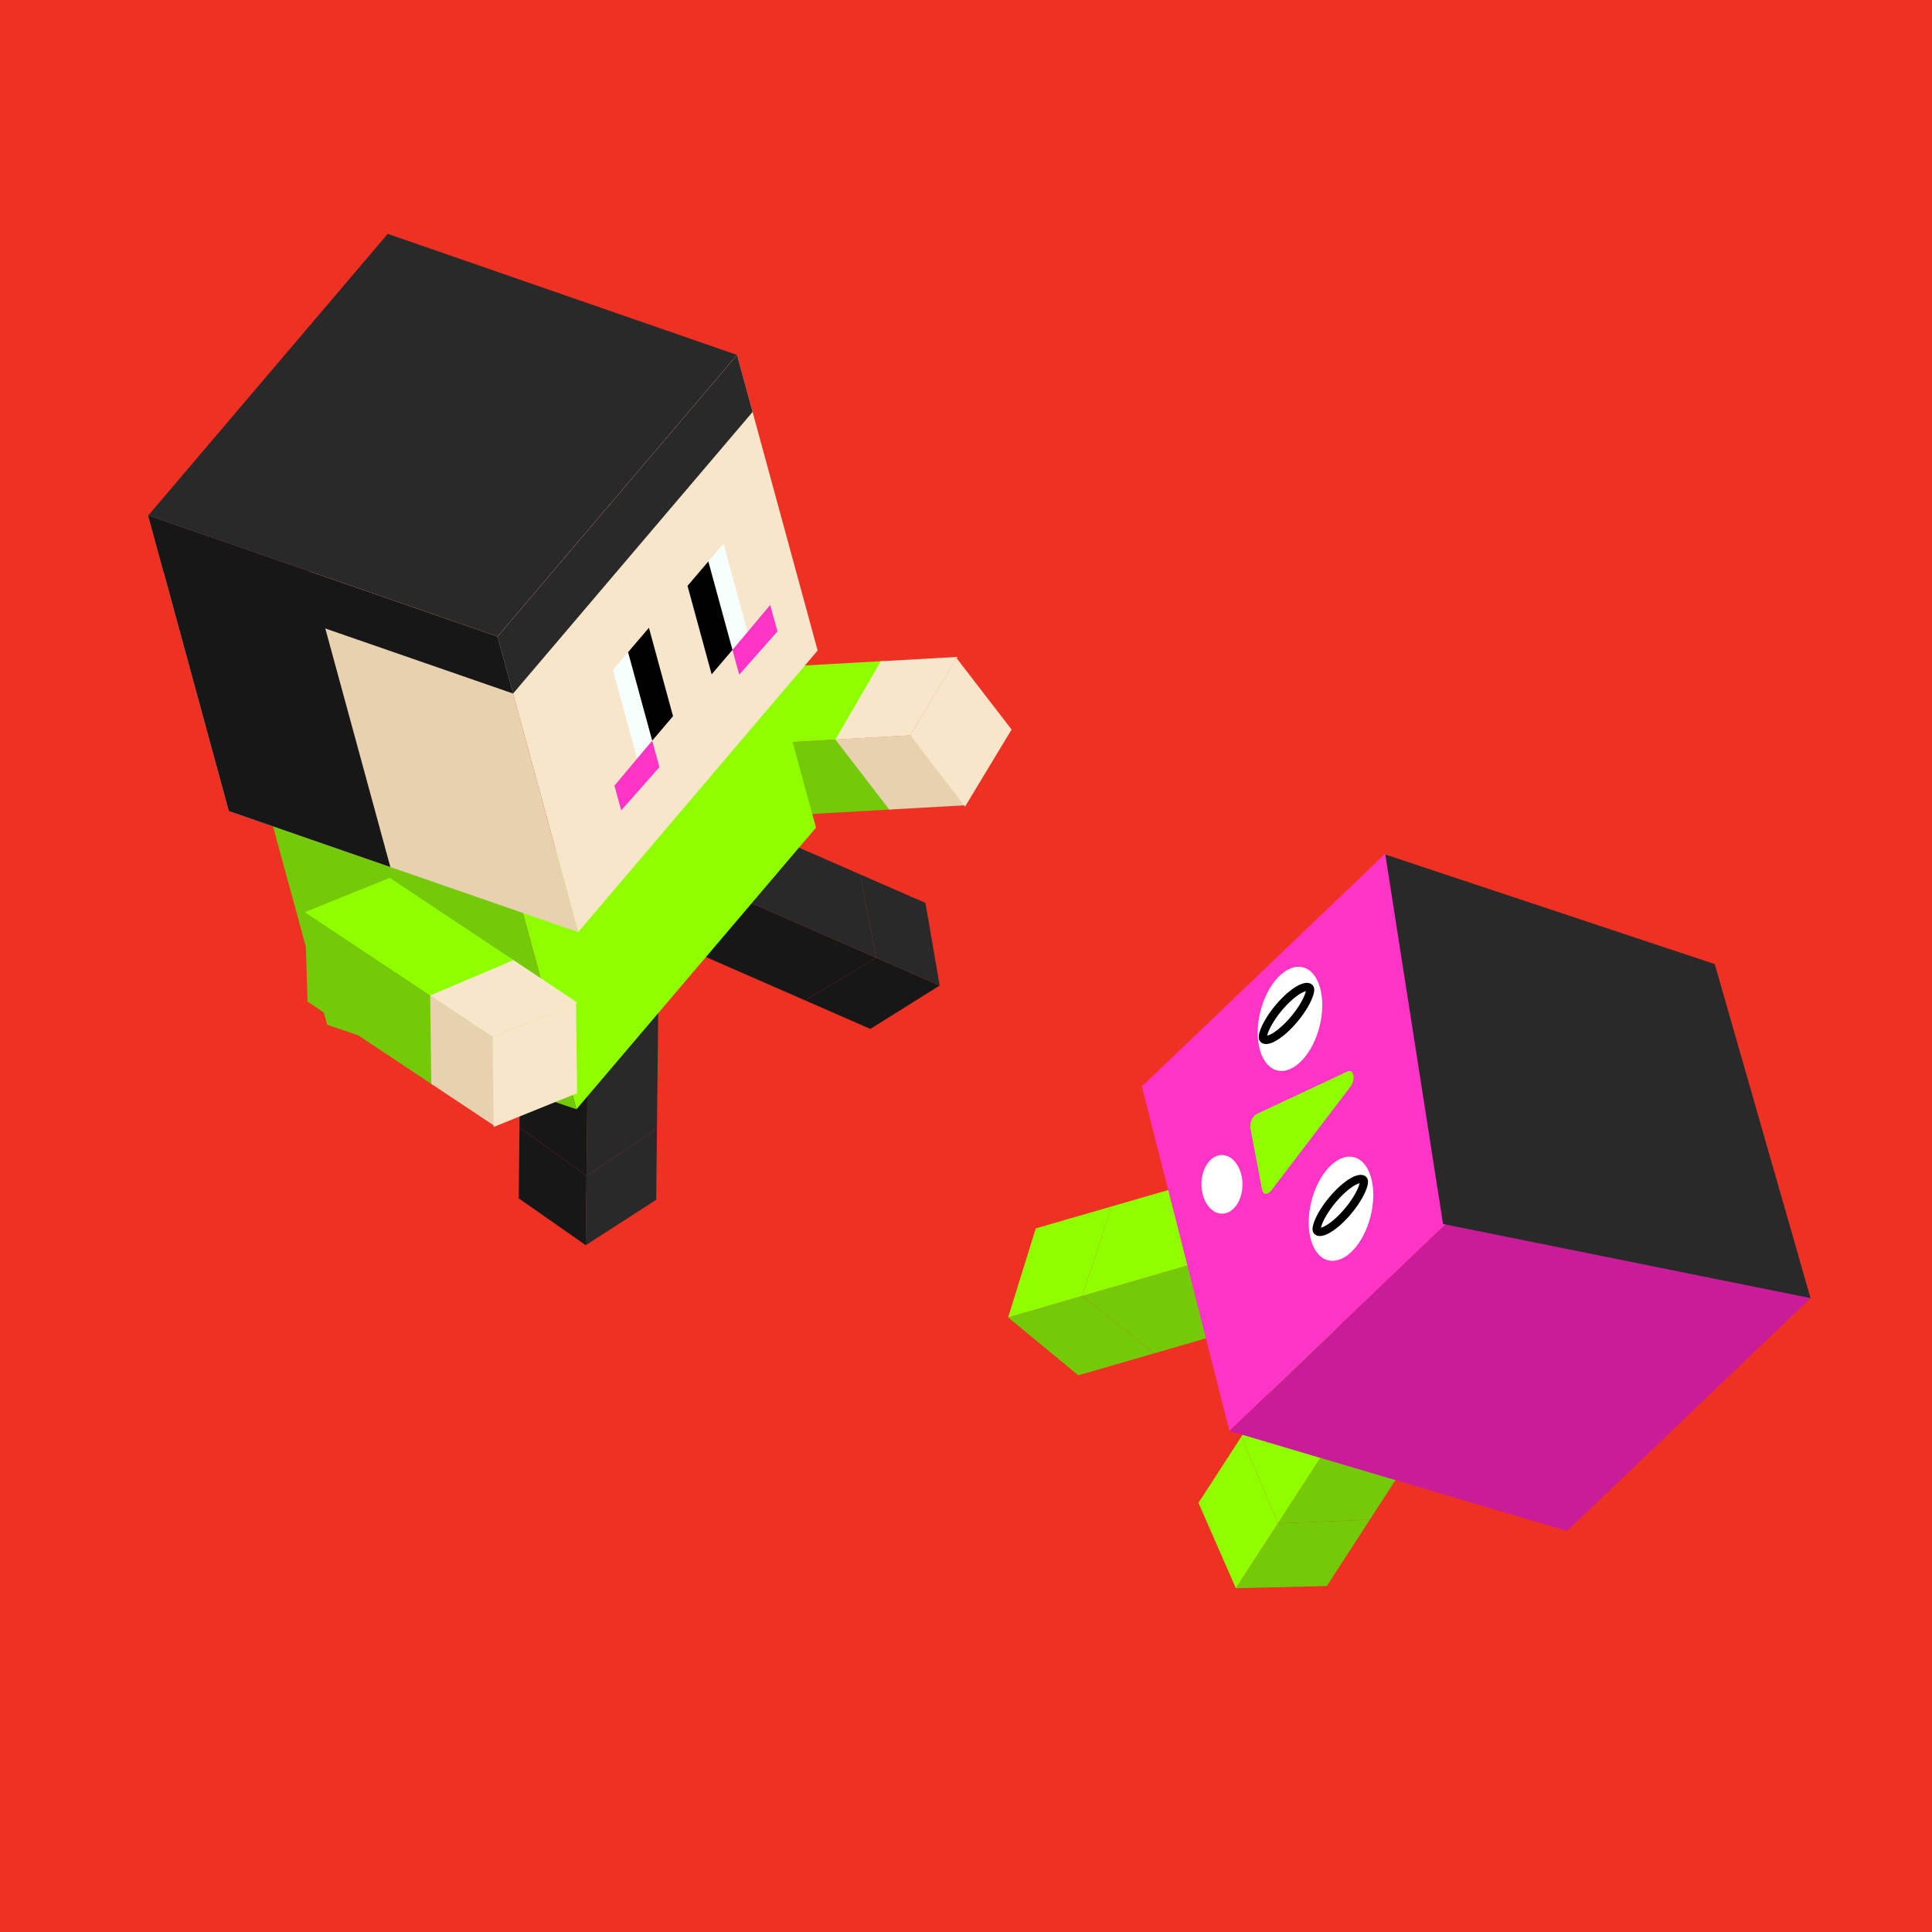 <svg width="250" height="250" viewBox="0 0 250 250" fill="none" xmlns="http://www.w3.org/2000/svg">
<rect x="0" y="0" width="250" height="250" fill="#333333" stroke="none"/>
<g clip-path="url(#clip0_292_809)">
<rect width="250" height="250" fill="#EF3124"/>
<path d="M115.465 104.737L108.243 95.684L88.655 96.793L95.877 105.847L115.465 104.737Z" fill="#74CA08"/>
<path d="M114.377 85.536L108.243 95.684L88.655 96.793L94.789 86.645L114.377 85.536Z" fill="#8FFF00"/>
<path d="M125.004 104.194L117.782 95.14L108.097 95.689L115.072 104.756L125.004 104.194Z" fill="#E7D1AF"/>
<path d="M123.919 85.002L117.783 95.15L108.098 95.698L113.986 85.564L123.919 85.002Z" fill="#F8E6CA"/>
<path d="M130.9 94.401L124.877 104.374L117.769 95.145L123.79 85.173L130.9 94.401Z" fill="#F8E6CA"/>
<path d="M87.561 122.182L96.741 116.657L113.371 123.93L104.191 129.455L87.561 122.182Z" fill="#181717"/>
<path d="M104.191 129.455L113.371 123.93L121.593 127.526L112.623 133.142L104.191 129.455Z" fill="#181717"/>
<path d="M111.319 113.152L113.371 123.929L121.593 127.525L119.752 116.84L111.319 113.152Z" fill="#2A2929"/>
<path d="M85.594 111.781L87.604 122.37L96.742 116.656L94.733 106.068L85.594 111.781Z" fill="#8FFF00"/>
<path d="M94.691 105.88L96.741 116.657L113.371 123.929L111.321 113.153L94.691 105.88Z" fill="#2A2929"/>
<path d="M67.415 127.713L76.089 134.003L75.894 152.152L67.221 145.862L67.415 127.713Z" fill="#181717"/>
<path d="M67.221 145.862L75.894 152.153L75.799 161.126L67.123 155.064L67.221 145.862Z" fill="#181717"/>
<path d="M85.01 146.051L75.892 152.152L75.796 161.126L84.912 155.255L85.01 146.051Z" fill="#2A2929"/>
<path d="M76.218 121.836L67.257 127.825L76.088 134.003L85.049 128.016L76.218 121.836Z" fill="#8FFF00"/>
<path d="M85.204 127.903L76.086 134.003L75.892 152.152L85.01 146.052L85.204 127.903Z" fill="#2A2929"/>
<path d="M98.028 79.393L67.037 115.832L74.593 143.538L105.584 107.099L98.028 79.393Z" fill="#8FFF00"/>
<path d="M34.772 104.896L67.078 115.983L74.593 143.538L42.329 132.601L34.772 104.896Z" fill="#74CA08"/>
<path d="M50.171 30.26L19.182 66.706L64.382 82.366L95.373 45.927L50.171 30.26Z" fill="#2A2929"/>
<path d="M95.371 45.927L64.38 82.366L74.811 120.612L105.802 84.173L95.371 45.927Z" fill="#F8E6CA"/>
<path d="M19.182 66.706L64.382 82.366L74.813 120.612L29.613 104.952L19.182 66.706Z" fill="#E7D1AF"/>
<path d="M64.382 82.366L19.182 66.706L21.194 74.085L66.394 89.744L64.382 82.366Z" fill="#181717"/>
<path d="M64.382 82.366L95.373 45.927L97.385 53.305L66.394 89.744L64.382 82.366Z" fill="#2A2929"/>
<path d="M19.18 66.707L40.082 73.948L50.513 112.194L29.61 104.953L19.18 66.707Z" fill="#181717"/>
<path d="M93.62 70.348L88.964 75.817L92.087 87.267L96.743 81.797L93.62 70.348Z" fill="#F7FFFD"/>
<path d="M83.968 81.224L79.313 86.693L82.435 98.143L87.091 92.673L83.968 81.224Z" fill="#F7FFFD"/>
<path d="M91.659 72.649L88.962 75.811L92.085 87.261L94.782 84.099L91.659 72.649Z" fill="black"/>
<path d="M83.97 81.228L81.273 84.39L84.396 95.84L87.092 92.677L83.97 81.228Z" fill="black"/>
<path d="M99.667 78.282L94.782 84.099L95.656 87.303L100.601 81.709L99.667 78.282Z" fill="#FE34C6"/>
<path d="M84.395 95.84L79.511 101.657L80.385 104.861L85.33 99.267L84.395 95.84Z" fill="#FE34C6"/>
<path d="M56.131 140.469L55.783 128.894L39.445 118.032L39.793 129.608L56.131 140.469Z" fill="#74CA08"/>
<path d="M66.778 124.454L55.783 128.894L39.445 118.032L50.44 113.592L66.778 124.454Z" fill="#8FFF00"/>
<path d="M64.089 145.757L63.741 134.181L55.663 128.811L55.806 140.25L64.089 145.757Z" fill="#E7D1AF"/>
<path d="M74.733 129.75L63.736 134.189L55.658 128.818L66.448 124.242L74.733 129.75Z" fill="#F8E6CA"/>
<path d="M74.68 141.459L63.88 145.825L63.728 134.177L74.527 129.809L74.68 141.459Z" fill="#F8E6CA"/>
<path d="M168.756 169.504L159.432 162.083L140.04 167.696L149.364 175.118L168.756 169.504Z" fill="#74CA08"/>
<path d="M149.364 175.117L140.04 167.696L130.452 170.472L139.532 177.963L149.364 175.117Z" fill="#74CA08"/>
<path d="M143.863 156.107L140.04 167.696L130.452 170.471L134.029 158.954L143.863 156.107Z" fill="#8FFF00"/>
<path d="M163.253 150.494L159.432 162.082L140.04 167.696L143.861 156.108L163.253 150.494Z" fill="#8FFF00"/>
<path d="M188.237 179.702L176.33 180.198L165.349 197.138L177.256 196.642L188.237 179.702Z" fill="#74CA08"/>
<path d="M177.256 196.642L165.35 197.138L159.92 205.514L171.689 205.231L177.256 196.642Z" fill="#74CA08"/>
<path d="M160.651 185.876L165.35 197.138L159.92 205.514L155.083 194.467L160.651 185.876Z" fill="#8FFF00"/>
<path d="M171.631 168.938L176.331 180.198L165.35 197.138L160.65 185.878L171.631 168.938Z" fill="#8FFF00"/>
<path d="M163.738 154.999L165.687 166.828L153.958 164.354L152.008 152.527L163.738 154.999Z" fill="#8FFF00"/>
<path d="M160.922 139.942C161.863 143.797 164.951 144.698 167.819 141.955C170.686 139.212 172.248 133.864 171.306 130.009C170.364 126.154 167.277 125.253 164.409 127.996C161.542 130.739 159.98 136.087 160.922 139.942Z" fill="white"/>
<path d="M167.476 140.553C166.235 141.739 165.055 142.529 164.154 142.857C163.703 143.02 163.333 143.064 163.064 142.996C162.795 142.928 162.644 142.755 162.585 142.515C162.527 142.275 162.552 141.933 162.692 141.475C162.833 141.015 163.079 140.469 163.425 139.871C164.114 138.677 165.16 137.338 166.401 136.151C167.641 134.964 168.822 134.174 169.723 133.847C170.174 133.683 170.543 133.64 170.813 133.708C171.081 133.776 171.232 133.948 171.291 134.188C171.35 134.428 171.324 134.77 171.184 135.229C171.044 135.689 170.797 136.235 170.452 136.832C169.763 138.026 168.717 139.366 167.476 140.553Z" stroke="black" stroke-width="0.595"/>
<path d="M179.264 110.449L190.591 155.033L159.089 185.165L147.761 140.58L179.264 110.449Z" fill="#FE34C6"/>
<ellipse cx="158.122" cy="153.254" rx="2.654" ry="3.794" transform="rotate(179.633 158.122 153.254)" fill="white"/>
<path d="M234.285 167.972L190.591 155.033L159.089 185.165L202.782 198.104L234.285 167.972Z" fill="#C91C99"/>
<path d="M221.888 124.752L234.284 167.971L186.728 158.383L179.26 110.574L221.888 124.752Z" fill="#2A2929"/>
<path d="M174.36 138.667C175.172 138.287 175.437 139.683 174.729 140.612L164.493 154.041C164.031 154.647 163.448 154.586 163.322 153.918L161.818 145.991C161.691 145.323 162.09 144.417 162.62 144.168L174.36 138.667Z" fill="#8FFF00"/>
<path d="M174.36 138.667C175.172 138.287 175.437 139.683 174.729 140.612L164.493 154.041C164.031 154.647 163.448 154.586 163.322 153.918L161.818 145.991C161.691 145.323 162.09 144.417 162.62 144.168L174.36 138.667Z" fill="#8FFF00"/>
<path d="M163.048 135.922C163.909 138.884 166.342 139.458 168.484 137.205C170.625 134.951 171.662 130.724 170.802 127.762C169.941 124.8 167.507 124.225 165.366 126.479C163.225 128.732 162.187 132.96 163.048 135.922Z" fill="white"/>
<path d="M169.648 160.493C170.509 163.455 172.943 164.03 175.084 161.776C177.225 159.523 178.263 155.295 177.402 152.333C176.541 149.371 174.107 148.797 171.966 151.05C169.825 153.304 168.787 157.532 169.648 160.493Z" fill="white"/>
<path d="M166.878 132.542C165.971 133.497 165.106 134.136 164.451 134.413C164.121 134.552 163.866 134.591 163.689 134.556C163.513 134.522 163.449 134.424 163.425 134.344C163.402 134.264 163.393 134.108 163.471 133.806C163.549 133.502 163.702 133.111 163.939 132.654C164.411 131.745 165.155 130.691 166.062 129.736C166.969 128.782 167.834 128.143 168.489 127.866C168.818 127.727 169.074 127.687 169.251 127.722C169.427 127.757 169.491 127.855 169.515 127.935C169.538 128.015 169.547 128.171 169.469 128.473C169.391 128.777 169.238 129.168 169.001 129.625C168.529 130.534 167.785 131.588 166.878 132.542Z" stroke="black" stroke-width="1.062"/>
<path d="M173.84 157.387C172.933 158.341 172.068 158.981 171.413 159.258C171.084 159.397 170.828 159.436 170.651 159.401C170.475 159.366 170.411 159.268 170.387 159.188C170.364 159.109 170.355 158.953 170.433 158.651C170.511 158.347 170.664 157.955 170.901 157.499C171.373 156.589 172.117 155.536 173.024 154.581C173.931 153.627 174.796 152.987 175.451 152.71C175.781 152.571 176.036 152.532 176.213 152.567C176.389 152.602 176.453 152.7 176.477 152.78C176.5 152.859 176.509 153.015 176.431 153.317C176.353 153.621 176.2 154.013 175.963 154.469C175.491 155.379 174.747 156.432 173.84 157.387Z" stroke="black" stroke-width="1.062"/>
</g>
<defs>
<clipPath id="clip0_292_809">
<rect width="250" height="250" fill="white"/>
</clipPath>
</defs>
</svg>
